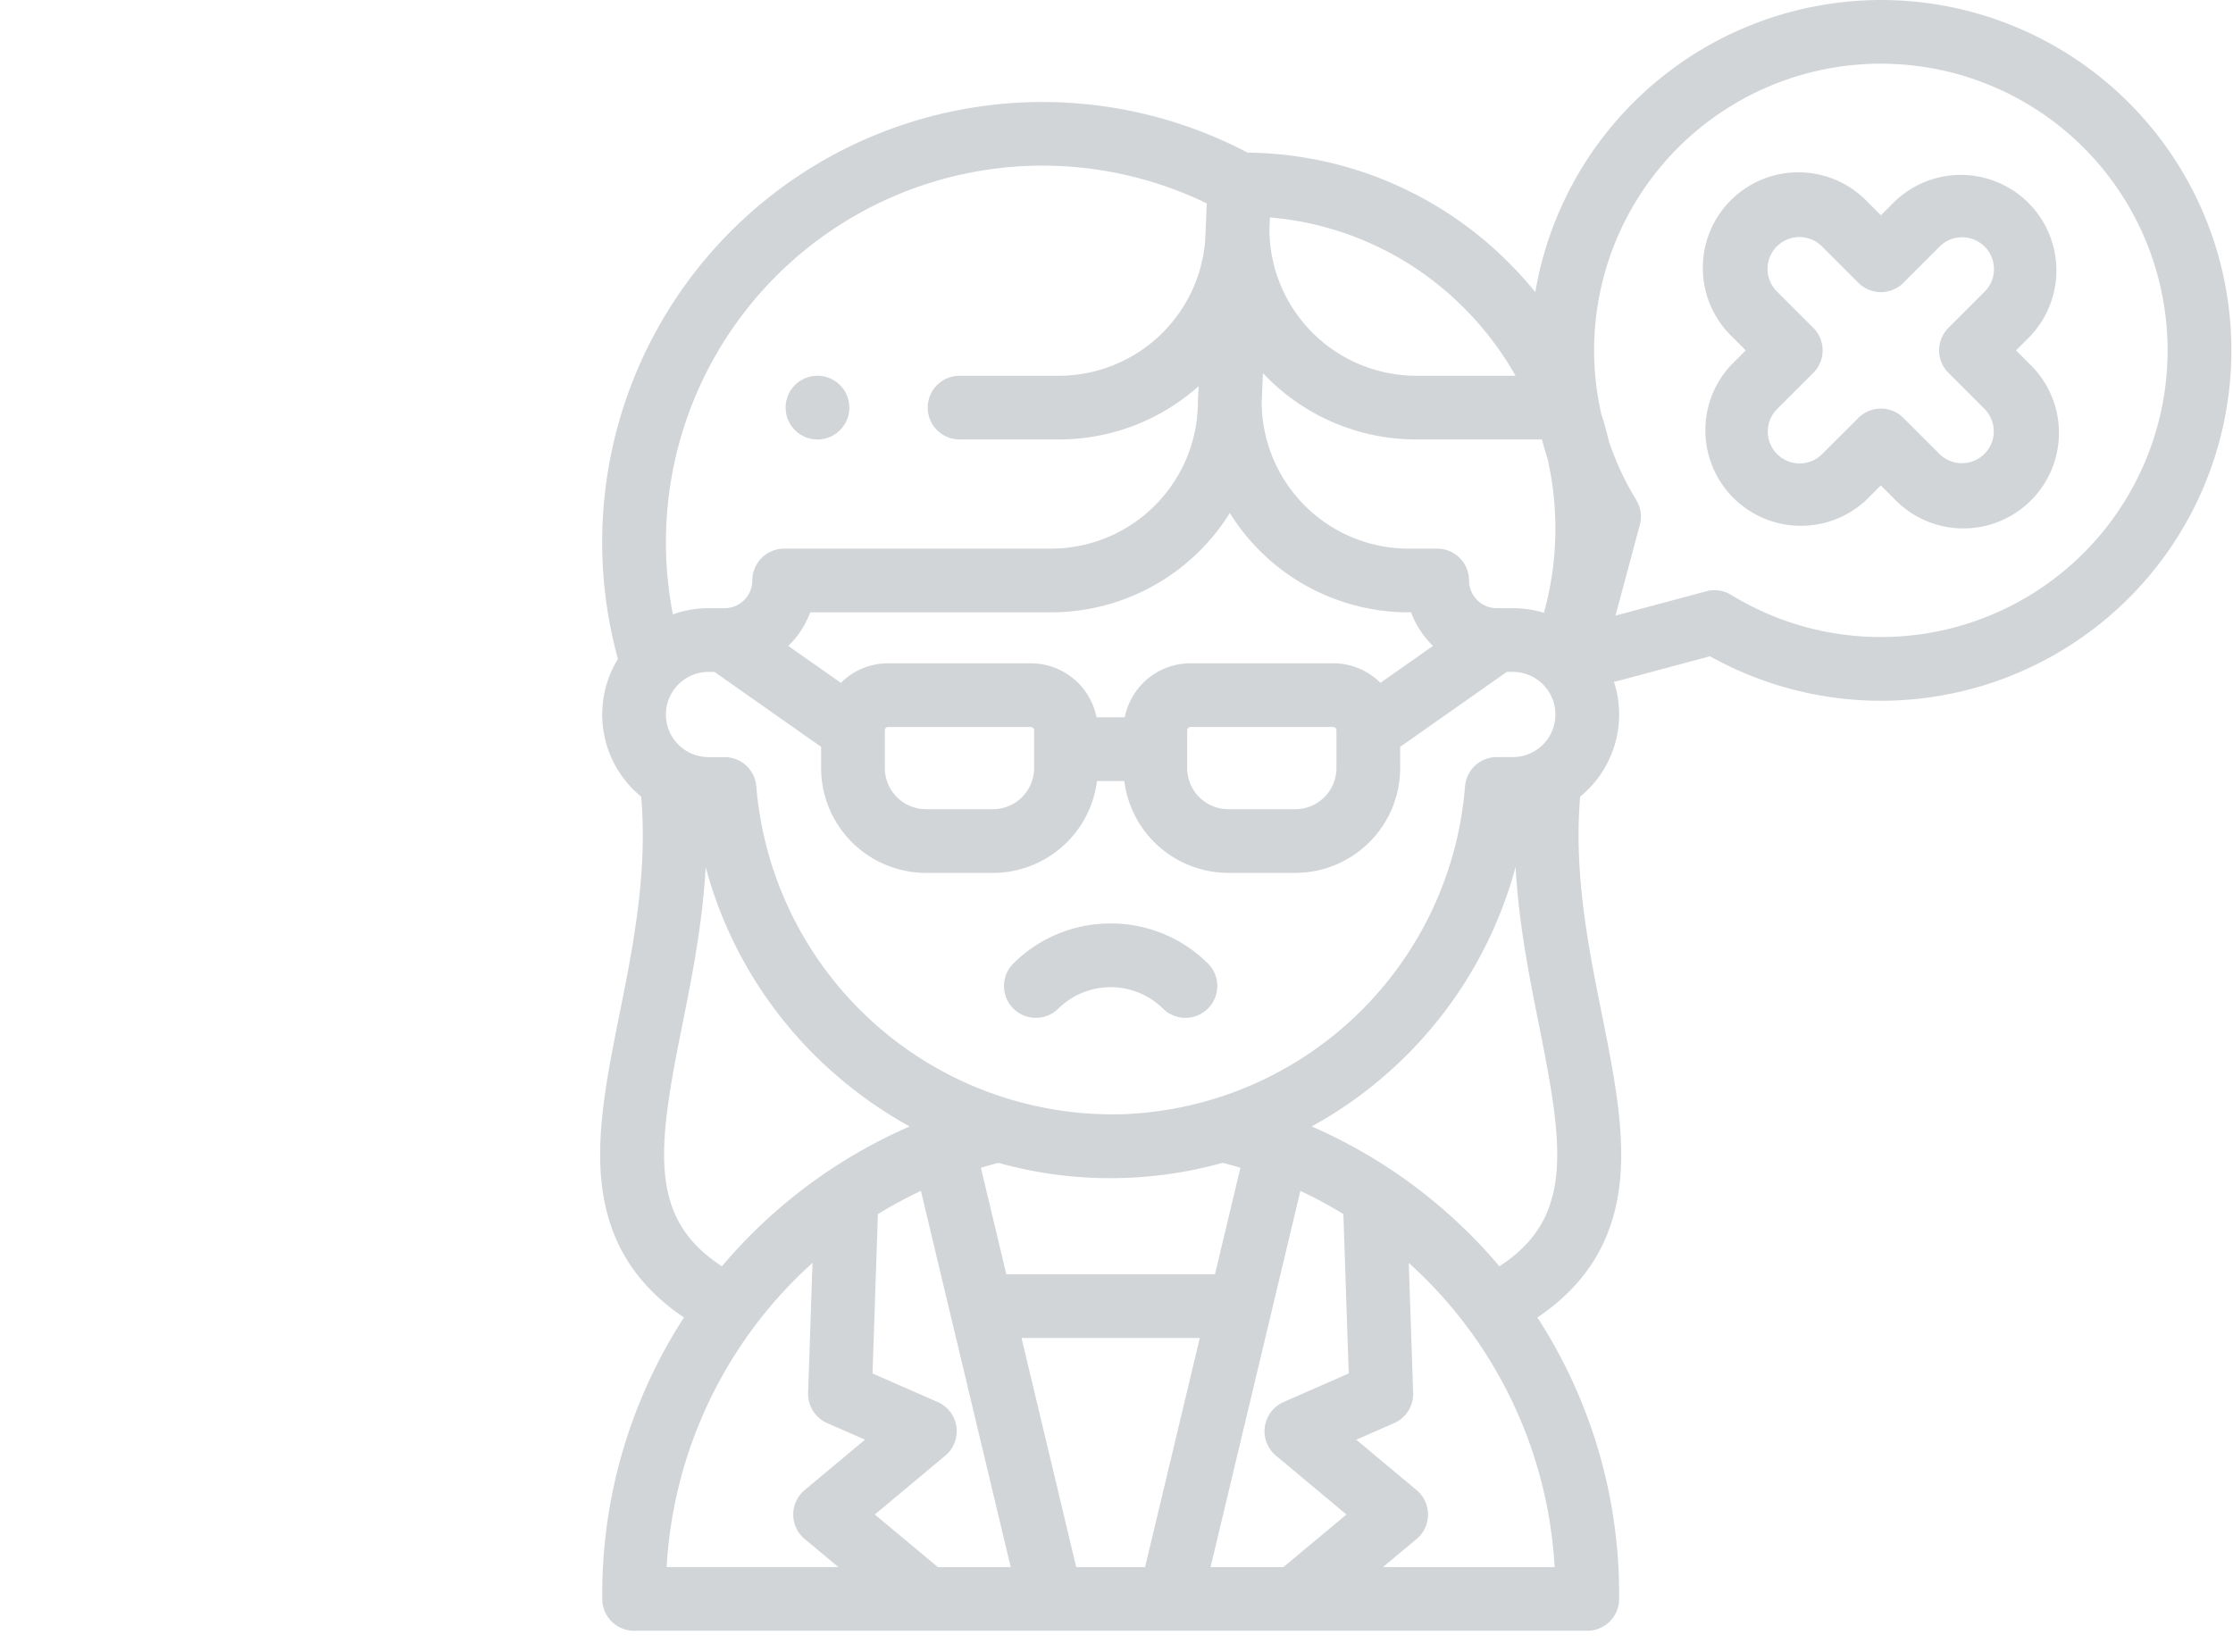 <svg xmlns="http://www.w3.org/2000/svg" width="347" height="256.744" viewBox="0 0 347 256.744">
  <g id="Group_4395" data-name="Group 4395" transform="translate(-787 -229.256)">
    <g id="teacher_4_" data-name="teacher (4)" transform="translate(880.257 229.256)">
      <g id="Group_4393" data-name="Group 4393" transform="translate(0.002 0)">
        <path id="Path_4072" data-name="Path 4072" d="M143.26,289.931a21.358,21.358,0,0,0-15.2,6.3,4.951,4.951,0,0,0,7,7,11.6,11.6,0,0,1,16.4,0,4.951,4.951,0,0,0,7-7,21.352,21.352,0,0,0-15.2-6.3Z" transform="translate(-63.928 -146.391)" fill="rgba(104,116,125,0.3)"/>
        <path id="Path_4073" data-name="Path 4073" d="M199.025,0a54.545,54.545,0,0,0-53.7,45.4,59.584,59.584,0,0,0-4.3-4.744,58.052,58.052,0,0,0-40.411-16.93,68.433,68.433,0,0,0-97.848,78.7A16.49,16.49,0,0,0,6.38,123.829c1.026,11.889-1.294,23.478-3.36,33.765C1.036,167.477-.837,176.812.4,185.184c1.221,8.269,5.376,14.718,12.628,19.6a79.044,79.044,0,0,0-12.7,42.82v.926a4.951,4.951,0,0,0,4.951,4.951H153.4a4.951,4.951,0,0,0,4.951-4.951v-.926a79.05,79.05,0,0,0-12.7-42.821c7.283-4.905,11.443-11.389,12.644-19.714,1.2-8.343-.662-17.637-2.638-27.478-2.065-10.287-4.385-21.876-3.36-33.766a16.487,16.487,0,0,0,5.246-17.876,8.705,8.705,0,0,0,1.049-.22l13.878-3.722A54.462,54.462,0,1,0,199.025,0ZM115.5,188.716l.83,24.769-10.12,4.439a4.951,4.951,0,0,0-1.187,8.333l10.955,9.156-9.8,8.169H94.864l13.954-58.474a69.142,69.142,0,0,1,6.686,3.609ZM73.986,243.582l-8.5-35.614h27.7l-8.5,35.614Zm-21.5,0-9.8-8.169,10.955-9.156a4.951,4.951,0,0,0-1.187-8.333l-10.12-4.439.83-24.771a69.137,69.137,0,0,1,6.686-3.608l13.954,58.475ZM96.749,180.74q1.386.362,2.746.778l-3.949,16.549H63.124l-3.949-16.55q1.344-.41,2.714-.769a64.363,64.363,0,0,0,17.374,2.381c1.111,0,2.228-.029,3.345-.086a64.918,64.918,0,0,0,14.142-2.3ZM82.1,173.153a55.551,55.551,0,0,1-57.826-50.9,4.951,4.951,0,0,0-4.936-4.571H16.846a6.621,6.621,0,1,1,0-13.243h.925l16.571,11.649v3.3a16.31,16.31,0,0,0,16.291,16.291H61.051A16.312,16.312,0,0,0,77.214,121.4h4.243a16.312,16.312,0,0,0,16.163,14.278h10.415a16.31,16.31,0,0,0,16.291-16.291v-3.3L140.9,104.435h.928a6.621,6.621,0,1,1,0,13.243h-2.492a4.951,4.951,0,0,0-4.936,4.571,55.379,55.379,0,0,1-52.295,50.9ZM126.826,68.308h19.525q.39,1.487.866,2.949a49,49,0,0,1,1.229,10.936,48.5,48.5,0,0,1-1.788,13.063,16.468,16.468,0,0,0-4.834-.723q-1.24,0-2.48,0h-.011a4.311,4.311,0,0,1-4.307-4.306,4.951,4.951,0,0,0-4.951-4.95h-4.45a22.846,22.846,0,0,1-22.82-22.75l.2-4.531a32.633,32.633,0,0,0,23.819,10.313ZM97.851,79.744a32.733,32.733,0,0,0,27.773,15.433h.39a14.253,14.253,0,0,0,3.412,5.219l-8.168,5.742a10.384,10.384,0,0,0-7.348-3.041H91.743a10.431,10.431,0,0,0-10.217,8.4H77.143a10.431,10.431,0,0,0-10.217-8.4H44.76a10.384,10.384,0,0,0-7.348,3.041L29.245,100.4a14.247,14.247,0,0,0,3.412-5.22H70.078A32.732,32.732,0,0,0,97.851,79.744Zm16.573,33.768v5.876a6.4,6.4,0,0,1-6.39,6.39H97.619a6.4,6.4,0,0,1-6.39-6.39v-5.876a.535.535,0,0,1,.515-.514h22.165a.528.528,0,0,1,.514.514Zm-46.983,0v5.876a6.4,6.4,0,0,1-6.39,6.39H50.636a6.4,6.4,0,0,1-6.39-6.39v-5.876a.528.528,0,0,1,.514-.514H66.926A.535.535,0,0,1,67.441,113.512Zm74.807-55.105H126.826a22.848,22.848,0,0,1-22.82-22.752l.083-1.856a48.207,48.207,0,0,1,29.97,13.886A48.8,48.8,0,0,1,142.248,58.407ZM68.728,25.745a58.62,58.62,0,0,1,25.546,5.869l-.269,6.026A22.85,22.85,0,0,1,71.281,58.407H55.955a4.951,4.951,0,1,0,0,9.9H71.281A32.591,32.591,0,0,0,93,60.034l-.1,2.2c0,.038,0,.075,0,.113s-.005.072-.005.108A22.848,22.848,0,0,1,70.079,85.275H28.6a4.951,4.951,0,0,0-4.951,4.951,4.312,4.312,0,0,1-4.309,4.307h-2.49a16.445,16.445,0,0,0-5.539.958A58.54,58.54,0,0,1,68.728,25.745Zm-56,133.8c1.533-7.636,3.193-15.948,3.673-24.777a64.871,64.871,0,0,0,20.02,32.118,66.173,66.173,0,0,0,11.672,8.207,80.012,80.012,0,0,0-29.169,21.733c-11.514-7.49-9.994-18.364-6.2-37.28ZM33,196.3l-.677,20.2a4.951,4.951,0,0,0,2.96,4.7l5.876,2.577-9.376,7.837a4.951,4.951,0,0,0,.005,7.6l5.232,4.36H10.34A68.864,68.864,0,0,1,33,196.3Zm88.644,47.28,5.232-4.36a4.951,4.951,0,0,0,.005-7.6l-9.376-7.837,5.876-2.577a4.951,4.951,0,0,0,2.96-4.7l-.677-20.2a68.864,68.864,0,0,1,22.664,47.277Zm18.1-46.758a80.023,80.023,0,0,0-29.167-21.733,65.432,65.432,0,0,0,31.688-40.344c.478,8.837,2.14,17.155,3.674,24.8C149.744,178.484,151.263,189.334,139.746,196.824Zm59.278-97.807a44.455,44.455,0,0,1-23.258-6.546,4.948,4.948,0,0,0-3.871-.561l-14.107,3.783q1.891-7.057,3.784-14.107a4.949,4.949,0,0,0-.561-3.872,44.259,44.259,0,0,1-4.254-9.148q-.515-2.171-1.194-4.29a44.557,44.557,0,1,1,43.462,34.741Z" transform="translate(-0.003 0)" fill="rgba(104,116,125,0.3)"/>
        <path id="Path_4074" data-name="Path 4074" d="M62.97,127.875a4.951,4.951,0,1,0,0-9.9h0a4.951,4.951,0,0,0,0,9.9Z" transform="translate(-29.295 -59.566)" fill="rgba(104,116,125,0.3)"/>
        <path id="Path_4075" data-name="Path 4075" d="M394.987,81.978l2.123-2.123a14.852,14.852,0,0,0-21-21l-2.123,2.123-2.123-2.123a14.852,14.852,0,1,0-21,21l2.123,2.123L350.857,84.1a14.852,14.852,0,0,0,21,21l2.123-2.123,2.123,2.123a14.852,14.852,0,1,0,21-21Zm-10.5,3.5,5.624,5.624a4.95,4.95,0,0,1-7,7l-5.624-5.624a4.952,4.952,0,0,0-7,0L364.859,98.1a4.949,4.949,0,1,1-7-7l5.624-5.624a4.952,4.952,0,0,0,0-7l-5.624-5.624a4.95,4.95,0,1,1,7-7l5.624,5.624a4.951,4.951,0,0,0,7,0l5.624-5.624a4.949,4.949,0,0,1,7,7l-5.624,5.624a4.951,4.951,0,0,0,0,7Z" transform="translate(-174.961 -27.519)" fill="rgba(104,116,125,0.3)"/>
      </g>
    </g>
    <rect id="Rectangle_2222" data-name="Rectangle 2222" width="347" height="205" transform="translate(787 281)" fill="rgba(255,255,255,0)"/>
  </g>
</svg>

